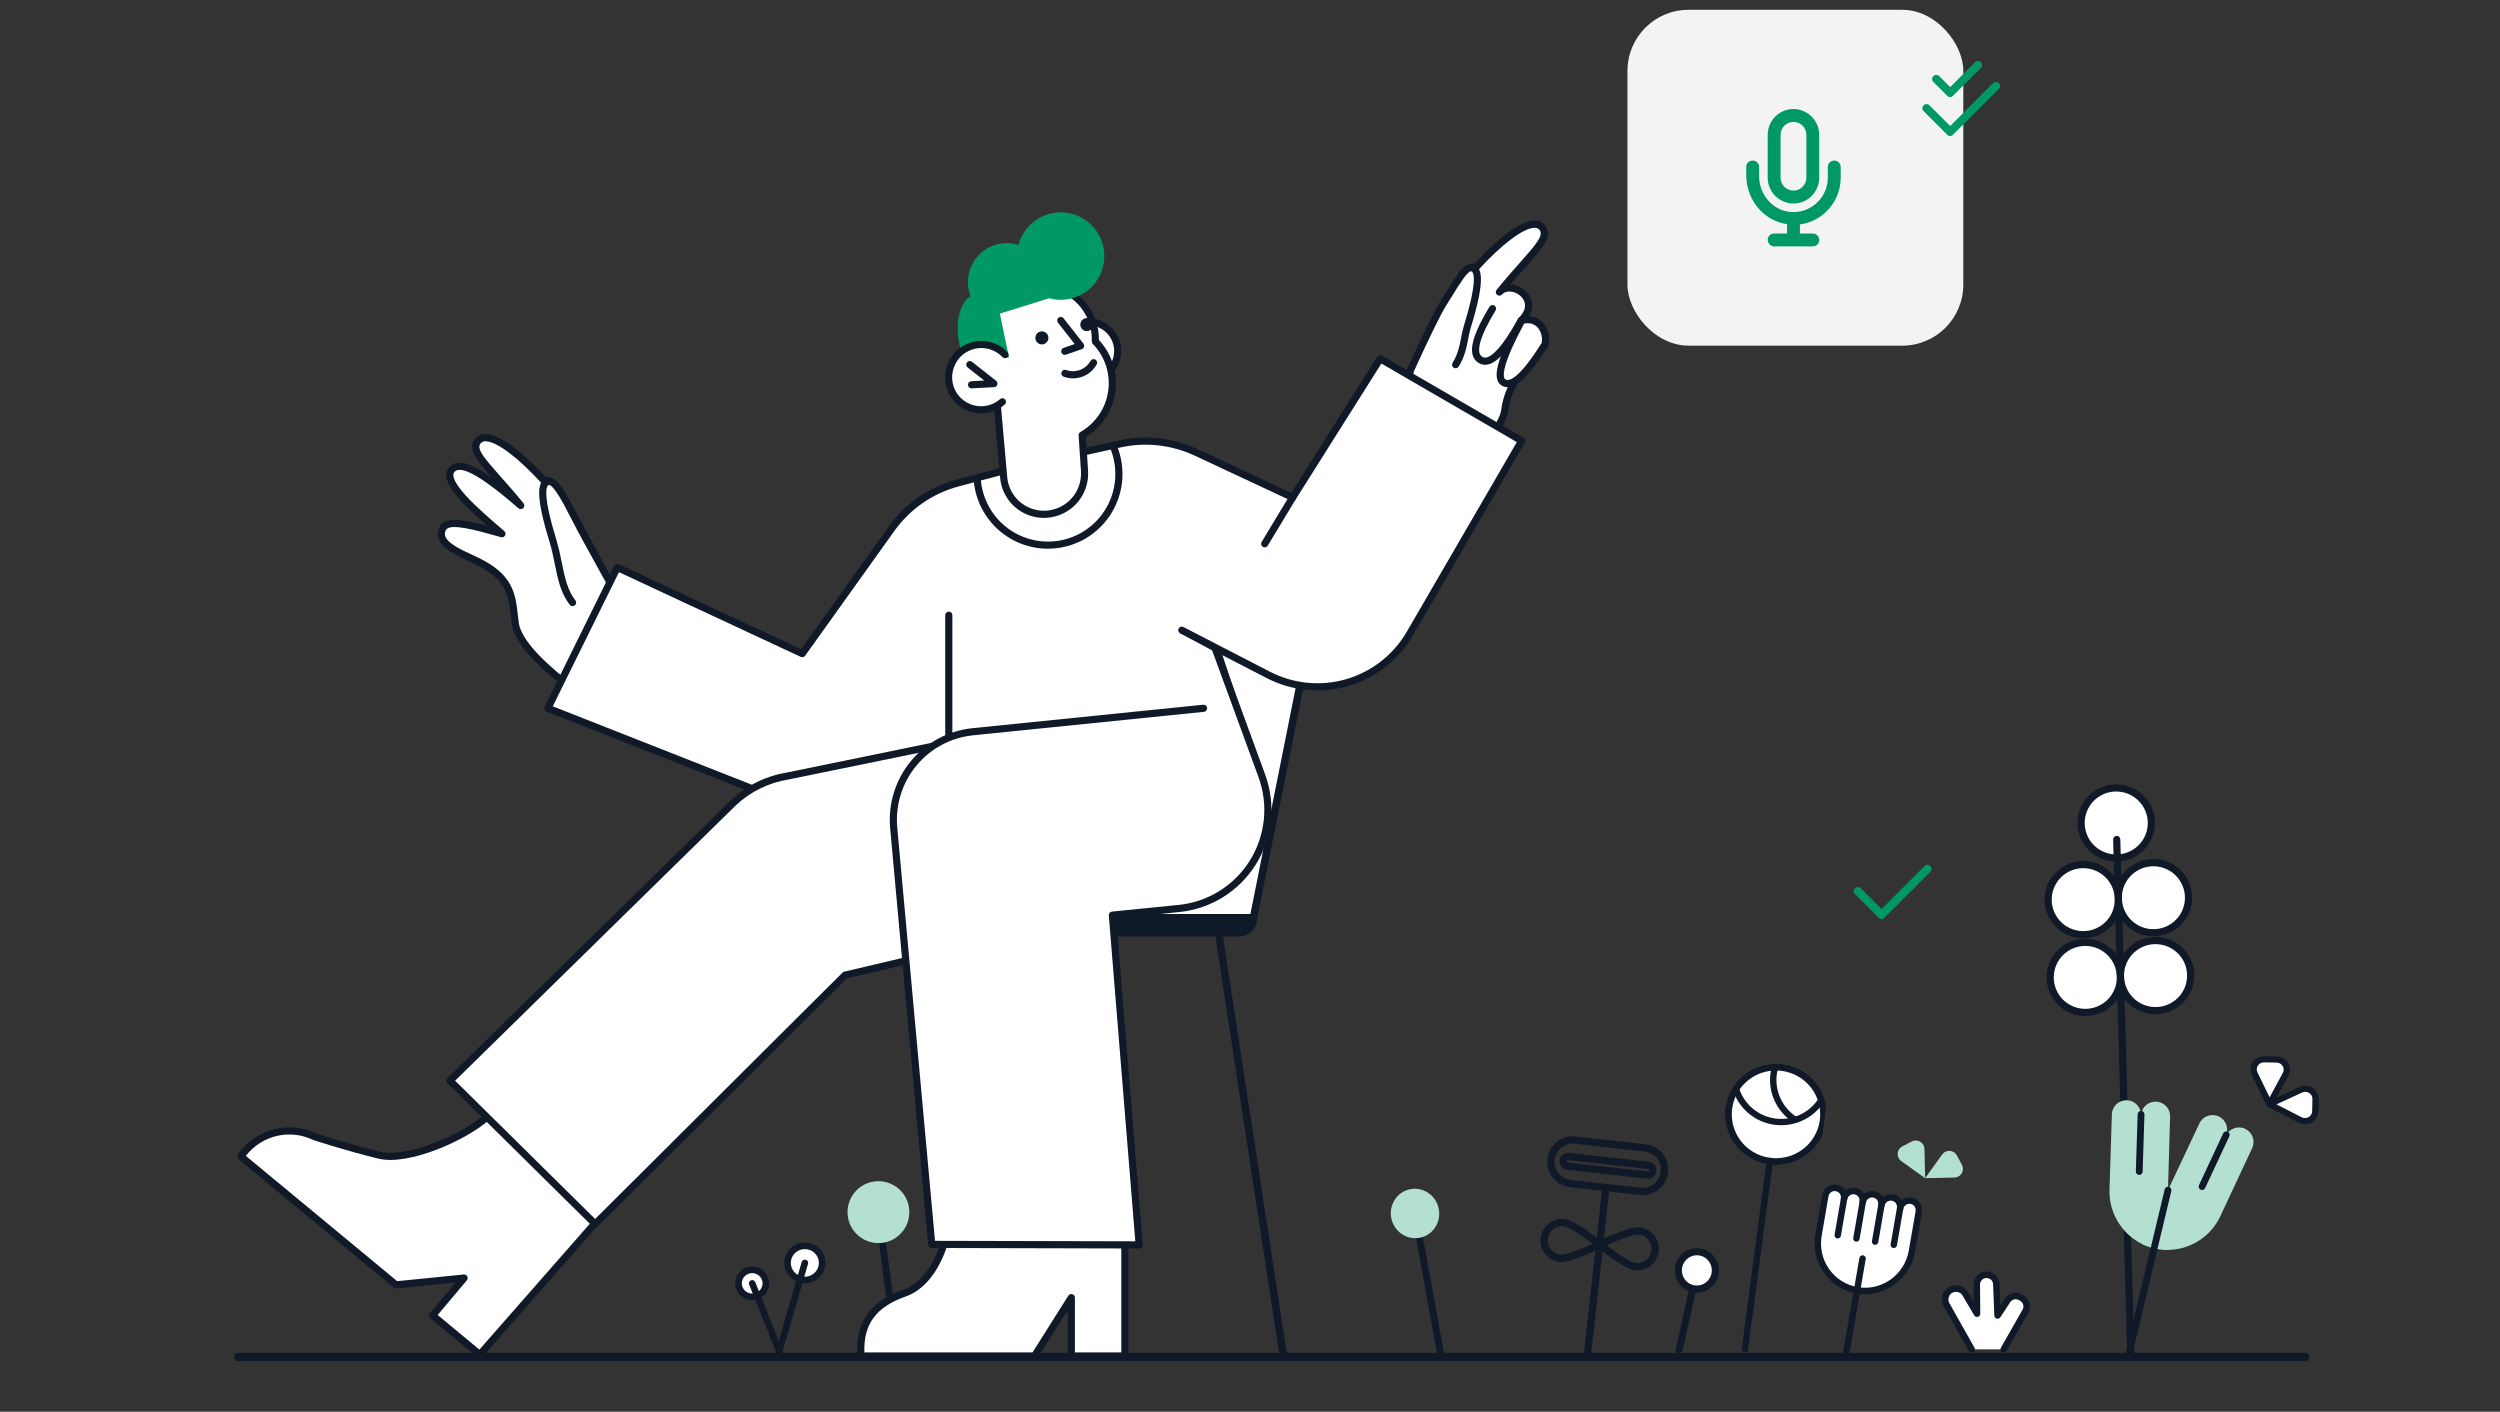 <svg fill="none" height="144" viewBox="0 0 255 144" width="255" xmlns="http://www.w3.org/2000/svg" xmlns:xlink="http://www.w3.org/1999/xlink"><rect x="0" y="0" width="255" height="144" fill="#333333" stroke="none"/><clipPath id="a"><path d="m87.591 58.238h46.54v80.069h-46.54z"/></clipPath><clipPath id="b"><path d="m86.447 120.481h6.739v18.115h-6.739z"/></clipPath><clipPath id="c"><path d="m74.99 126.743h9.21v11.406h-9.21z"/></clipPath><clipPath id="d"><path d="m24.212 21.664h133.805v117.239h-133.805z"/></clipPath><clipPath id="e"><path d="m177.678 11.121h10.511v14.014h-10.511z"/></clipPath><clipPath id="f"><path d="m208.542 80.002h15.276v58.594h-15.276z"/></clipPath><clipPath id="g"><path d="m0 0h17.959v25.953h-17.959z" transform="matrix(.994 -.105 .107 .994 211.408 112.798)"/></clipPath><clipPath id="h"><path d="m0 0h6.964v6.933h-6.964z" transform="matrix(-1 0 0 1 236.51 107.734)"/></clipPath><clipPath id="i"><path d="m0 0h13.029v22.364h-13.029z" transform="matrix(-1 0 0 1 170.158 115.9)"/></clipPath><clipPath id="j"><path d="m0 0h4.933v17.451h-4.933z" transform="matrix(.984 -.177 .18 .984 141.451 121.728)"/></clipPath><clipPath id="k"><path d="m0 0h10.095v29.53h-10.095z" transform="matrix(.992 .129 -.131 .991 176.707 107.923)"/></clipPath><clipPath id="l"><path d="m0 0h10.322v17.231h-10.322z" transform="matrix(.986 .168 -.171 .985 186.084 120.629)"/></clipPath><clipPath id="m"><path d="m0 0h4.493v10.735h-4.493z" transform="matrix(-1 0 0 1 175.324 127.307)"/></clipPath><clipPath id="n"><path d="m0 0h5.381v5.378h-5.381z" transform="matrix(.886 -.464 .468 .884 193.249 117.342)"/></clipPath><clipPath id="o"><path d="m198.071 129.691h8.986v8.275h-8.986z"/></clipPath><g clip-path="url(#a)"><path d="m93.7 138.557c-.059 0-.117-.014-.169-.039-.053-.026-.099-.064-.135-.11-.036-.046-.06-.1-.072-.158-.011-.057-.01-.116.005-.173l11.908-44.564c.013-.048.035-.094.066-.134.03-.04.068-.073.112-.098.043-.025.091-.041.141-.048s.101-.003.149.009c.049.013.094.035.134.066.04.03.074.068.099.112s.042.091.048.141c.007.05.004.1-.009.148l-11.908 44.564c-.022.082-.07.153-.137.205-.067.051-.149.079-.233.079zm37.184 0c-.092-.001-.18-.033-.249-.093-.07-.059-.115-.141-.129-.231l-6.821-44.564c-.014-.099.012-.2.072-.28.061-.08.15-.134.25-.149.099-.015.201.009.282.068.082.059.137.147.153.246l6.821 44.564c.008.054.005.11-.011.163-.015.052-.041.101-.077.143s-.081.075-.131.098-.105.035-.16.035z" fill="#0f1928"/><path d="m103.71 93.611s6.162-28.901 6.303-29.675c.44-2.422 1.362-4.738 3.831-5.226.307-.061.62-.091.934-.091h13.997c.314 0 .626.031.934.091 2.598.514 4.286 3.027 4.01 5.597l-5.912 29.535" fill="#fff"/><g fill="#0f1928"><path d="m127.808 94.223c-.057 0-.113-.012-.164-.036-.052-.024-.097-.059-.133-.103s-.062-.095-.075-.149c-.014-.055-.015-.112-.004-.167l5.908-29.517c.254-2.437-1.371-4.704-3.705-5.166-.283-.056-.571-.084-.86-.084h-13.997c-.288 0-.577.028-.86.084-1.864.368-2.985 1.932-3.529 4.92-.14.771-6.052 28.506-6.304 29.686-.022.098-.082.183-.167.237-.085.054-.187.073-.286.052s-.185-.08-.24-.163c-.056-.084-.076-.186-.056-.284.062-.289 6.162-28.905 6.3-29.664.382-2.099 1.225-4.957 4.133-5.532.333-.066.67-.099 1.009-.099h13.997c.338 0 .677.033 1.009.099 2.725.539 4.62 3.179 4.315 6.011-.001.011-.002.023-.005.034l-5.911 29.535c-.018.086-.064.164-.133.22-.068.056-.154.086-.242.087z"/><path d="m89.461 93.23 38.746-.004v.508c0 .988-.804 1.789-1.797 1.789h-38.819z"/></g></g><g clip-path="url(#b)"><path d="m93.058 150.002c-.085 0-.168-.031-.232-.087s-.106-.134-.117-.219l-3.458-26.011c-.012-.093.013-.187.069-.261.057-.075.141-.123.233-.136.093-.012.186.013.261.07s.123.141.135.233l3.458 26.012c.007.05.003.101-.012.149-.015.048-.039.092-.072.13s-.074.068-.12.089c-.046.021-.096.031-.146.031z" fill="#0f1928"/><path d="m89.6 126.795c1.742 0 3.153-1.414 3.153-3.157s-1.412-3.157-3.153-3.157-3.153 1.414-3.153 3.157 1.412 3.157 3.153 3.157z" fill="#b3e0d1"/></g><g clip-path="url(#c)"><path d="m82.095 130.556c.976 0 1.768-.779 1.768-1.74s-.791-1.74-1.768-1.74-1.768.779-1.768 1.74.791 1.74 1.768 1.74z" fill="#fff"/><path d="m82.094 130.889c-.416 0-.824-.122-1.17-.349-.346-.228-.616-.552-.775-.931-.159-.378-.201-.795-.12-1.197.081-.402.282-.772.576-1.061.294-.29.67-.488 1.078-.568.408-.08.832-.039 1.216.118s.714.423.945.764c.231.34.355.741.355 1.151-.001.55-.223 1.077-.617 1.465-.395.389-.93.607-1.488.608zm0-3.481c-.283 0-.559.083-.794.238-.235.154-.418.374-.527.631-.108.258-.137.541-.081.814.055.273.191.524.391.721.2.196.455.331.732.385s.565.026.826-.08c.261-.107.485-.287.642-.519.157-.231.241-.503.241-.782-0-.373-.151-.731-.419-.995s-.631-.412-1.011-.413z" fill="#0f1928"/><path d="m76.724 132.275c.771 0 1.396-.616 1.396-1.375s-.625-1.374-1.396-1.374-1.396.615-1.396 1.374.625 1.375 1.396 1.375z" fill="#fff"/><g fill="#0f1928"><path d="m76.724 132.607c-.343 0-.678-.1-.963-.288-.285-.187-.507-.454-.639-.766-.131-.312-.166-.655-.099-.986s.232-.635.474-.874.551-.401.888-.467c.336-.066.685-.032 1.002.097.317.129.588.348.778.629.191.28.292.61.292.948-.001.453-.183.886-.508 1.206-.325.32-.766.5-1.226.501zm0-2.749c-.209 0-.414.061-.588.176-.174.114-.31.277-.39.467-.08.191-.101.4-.06.602.041.202.142.388.29.534.148.145.337.245.542.285s.418.019.612-.059c.193-.079.359-.213.475-.384s.178-.373.178-.579c-0-.276-.112-.541-.31-.736-.199-.196-.468-.306-.748-.306zm2.759 8.291c-.052 0-.104-.012-.151-.035-.047-.023-.088-.056-.119-.097s-.053-.089-.062-.14c-.009-.05-.007-.102.007-.152l2.612-9c.012-.043.032-.082.06-.117.028-.034.062-.063.101-.085.039-.021.082-.035.126-.04.044-.005.089-.002.132.011.043.012.083.032.118.059.035.028.064.062.085.1s.035.081.04.124c.005.044.001.088-.012.13l-2.612 9.001c-.02.069-.063.13-.121.174-.059.044-.13.067-.203.067z"/><path d="m79.483 138.149c-.068 0-.134-.02-.19-.057-.056-.038-.099-.091-.124-.153l-2.759-6.917c-.033-.082-.031-.174.004-.255s.103-.144.186-.176c.083-.033.176-.031.259.004s.147.101.18.183l2.759 6.917c.02.05.028.105.021.159-.006.053-.025.105-.057.15s-.073.081-.121.107c-.049.025-.103.038-.158.038z"/></g></g><g clip-path="url(#d)"><path d="m111.036 38.785c1.642 0 2.973-1.334 2.973-2.98 0-1.646-1.331-2.98-2.973-2.98s-2.974 1.334-2.974 2.98c0 1.646 1.332 2.98 2.974 2.98z" fill="#fff"/><path d="m111.036 39.15c-.66 0-1.306-.196-1.854-.564-.549-.368-.977-.89-1.229-1.501-.253-.611-.319-1.284-.19-1.933.128-.649.446-1.245.913-1.713s1.061-.786 1.709-.915c.647-.129 1.318-.063 1.928.19.609.253 1.131.682 1.497 1.232.367.55.563 1.197.563 1.859-.001.887-.353 1.737-.979 2.364-.625.627-1.474.98-2.358.981zm0-5.961c-.516 0-1.021.153-1.45.441-.429.287-.763.696-.961 1.174-.197.478-.249 1.004-.148 1.511.1.507.349.973.714 1.339.365.366.83.615 1.336.716.506.101 1.03.049 1.507-.149s.884-.533 1.171-.963.44-.936.44-1.453c-.001-.693-.276-1.358-.765-1.849-.49-.49-1.153-.766-1.844-.767z" fill="#0f1928"/><path clip-rule="evenodd" d="m49.605 113.991c-2.176 1.936-7.97 4.57-10.926 3.835-3.631-.892-6.589-1.885-6.589-1.885-1.288-.614-2.751-.748-4.128-.377-1.377.37-2.577 1.22-3.385 2.397l15.818 13.095 6.94-.694-3.211 3.811 4.812 3.994 11.713-13.349" fill="#fff" fill-rule="evenodd"/><path d="m48.935 138.532c-.085 0-.167-.029-.232-.084l-4.812-3.993c-.037-.031-.068-.069-.09-.111-.022-.043-.036-.09-.04-.138s.001-.096.015-.142.038-.089.069-.126l2.631-3.123-6.046.604c-.048.005-.096 0-.142-.014s-.089-.037-.126-.067l-15.817-13.095c-.07-.059-.116-.141-.129-.232-.013-.09.009-.182.061-.257.853-1.249 2.122-2.151 3.579-2.546 1.457-.394 3.007-.255 4.37.393.268.089 3.122 1.03 6.54 1.87 2.754.685 8.382-1.782 10.598-3.753.036-.033.077-.057.123-.073s.093-.023.141-.02c.048.002.095.015.138.035.043.021.082.051.114.087.032.036.056.078.072.123.016.046.022.094.019.142s-.015.095-.037.138-.051.082-.087.114c-2.32 2.064-8.199 4.675-11.255 3.916-3.603-.885-6.587-1.883-6.617-1.893-.014-.004-.028-.01-.041-.016-1.157-.556-2.469-.697-3.717-.401-1.248.297-2.357 1.013-3.143 2.029l15.436 12.779 6.789-.679c.072-.007.145.007.209.041.064.035.116.088.15.152.034.064.048.137.04.209-.008.073-.037.141-.084.196l-2.973 3.53 4.257 3.533 11.478-13.083c.064-.073.154-.117.25-.123.096-.007.191.026.264.09.073.064.117.154.123.25.006.097-.026.192-.09.265l-11.713 13.349c-.034.039-.076.07-.123.092-.047.021-.098.032-.15.032z" fill="#0f1928"/><path clip-rule="evenodd" d="m96.328 126.76c-.742 2.375-2.07 4.434-4.067 5.138-3.597 1.261-4.648 3.519-4.438 6.419h17.692l3.762-5.961v5.961h5.461v-11.557z" fill="#fff" fill-rule="evenodd"/><path d="m114.737 138.682h-5.461c-.097 0-.189-.038-.257-.106-.069-.069-.107-.162-.107-.258v-4.702l-3.09 4.897c-.033.052-.078.095-.132.125-.054.029-.114.045-.176.045h-17.692c-.092 0-.181-.035-.248-.098-.067-.063-.108-.149-.115-.241-.247-3.426 1.241-5.583 4.681-6.79 1.672-.589 3.036-2.33 3.84-4.902.023-.074.07-.139.132-.185.062-.046.138-.071.215-.071h18.409c.097 0 .189.039.257.107.069.069.107.162.107.258v11.557c0 .097-.039.19-.107.258s-.161.107-.257.106zm-5.097-.729h4.733v-10.827h-17.78c-.886 2.657-2.375 4.469-4.211 5.117-3.009 1.054-4.32 2.823-4.215 5.71h17.146l3.655-5.791c.042-.067.105-.118.179-.146.073-.028.154-.031.23-.009s.142.068.19.131c.047.063.073.14.073.219z" fill="#0f1928"/><path clip-rule="evenodd" d="m57.637 69.692c-3.182-2.53-4.876-4.573-5.081-6.127-.345-2.609-.186-4.535-3.905-6.341-1.678-.81-4.308-1.764-3.48-3.341.577-1.083 3.702-.088 6.029.562-2.644-2.265-6.116-5.233-5.163-6.491.953-1.258 3.673.658 7.082 3.615-3.174-3.9-5.385-5.526-4.328-6.634 1.092-1.143 4.145 1.268 6.756 4.15.439-.178.852.041 1.24.657 1.101 1.747 2.921 5.072 5.461 9.975" fill="#fff" fill-rule="evenodd"/><path d="m57.637 70.057c-.082 0-.162-.028-.226-.079-3.289-2.615-4.995-4.698-5.215-6.365-.034-.258-.064-.51-.092-.755-.254-2.185-.438-3.764-3.611-5.305-.195-.094-.404-.191-.619-.29-1.31-.605-2.795-1.291-3.146-2.33-.066-.2-.09-.413-.069-.623.021-.21.086-.413.191-.597.582-1.093 2.656-.669 4.87-.063-2.587-2.257-4.973-4.596-3.972-5.917.112-.15.254-.275.418-.366.164-.091.345-.146.531-.161.803-.084 1.896.386 3.52 1.554-.762-.861-1.363-1.56-1.707-2.141-.173-.293-.699-1.183.019-1.935.132-.136.292-.242.468-.311.176-.069.365-.1.554-.091 1.875.025 4.795 2.956 6.114 4.393.407-.069.927.075 1.43.873 1.101 1.748 2.944 5.113 5.476 10.002.044.086.053.186.024.278-.029.092-.094.169-.179.214s-.186.053-.278.024c-.092-.029-.169-.094-.213-.18-2.523-4.871-4.355-8.218-5.445-9.948-.419-.665-.693-.555-.795-.513-.069.028-.145.034-.218.017-.073-.017-.139-.055-.189-.111-2.364-2.609-4.616-4.305-5.737-4.32-.089-.008-.179.004-.263.034-.084.031-.161.08-.224.143-.514.539.241 1.436 1.997 3.414.693.78 1.478 1.664 2.35 2.736.058.071.086.161.081.252s-.044.177-.11.24-.152.1-.243.103c-.091.003-.18-.029-.249-.089-2.011-1.744-4.832-4.047-6.109-3.913-.087.006-.173.03-.25.072-.077.042-.144.1-.196.171-.165.219-.229.819 1.201 2.39 1.058 1.161 2.559 2.447 3.883 3.581l.026.022c.063.054.106.128.121.21.015.082.003.166-.036.239s-.102.131-.178.164c-.076.033-.161.038-.241.016-.187-.052-.379-.107-.575-.162-1.736-.492-4.643-1.316-5.035-.58-.058.096-.095.202-.108.313s-.002.224.032.33c.251.742 1.643 1.385 2.762 1.901.218.101.431.199.631.296 3.534 1.715 3.758 3.644 4.018 5.877.028.242.057.49.09.744.191 1.45 1.855 3.431 4.946 5.889.059.047.102.112.123.184.021.073.019.15-.006.222-.025.072-.071.134-.133.177-.062.044-.135.067-.211.067z" fill="#0f1928"/><path d="m63.198 61.661c-.059 0-.117-.014-.169-.042s-.097-.067-.131-.116c-.026-.037-.188-.269-.351-.501-.164-.234-.328-.468-.354-.506-.014-.021-.027-.043-.036-.066-.648-1.535-1.436-2.989-2.198-4.394-.336-.62-.684-1.262-1.016-1.904-.248-.472-.527-.927-.834-1.362-.027-.04-.046-.084-.056-.131-.01-.047-.01-.095-.001-.142s.027-.092.053-.132.06-.075.1-.102.084-.046.131-.056c.047-.01.095-.01.142-.001s.092.027.132.053c.04.026.074.06.101.1.325.461.619.942.881 1.441.327.631.673 1.27 1.007 1.887.764 1.41 1.555 2.868 2.214 4.423l.33.471c.164.234.328.468.354.506.038.055.06.119.064.185.004.066-.01.133-.041.192-.031.059-.077.108-.134.143-.057.035-.122.053-.188.053z" fill="#0f1928"/><path clip-rule="evenodd" d="m58.403 61.461c-1.309-1.658-1.297-4.009-2.006-6.314-.985-3.174-1.323-5.304-.783-5.876.777-.821 1.871 1.293 3.059 3.625.473.93 1.687 3.16 3.64 6.691" fill="#fff" fill-rule="evenodd"/><path d="m58.404 61.826c-.055 0-.109-.012-.159-.036-.05-.024-.093-.059-.127-.102-.927-1.174-1.222-2.633-1.533-4.177-.149-.74-.303-1.506-.535-2.256-1.46-4.705-1.099-5.811-.7-6.233.092-.107.209-.189.341-.239s.274-.066.413-.046c.864.125 1.669 1.593 2.893 3.995.47.922 1.693 3.17 3.635 6.68.046.085.057.184.03.277s-.089.171-.173.218c-.084.047-.183.058-.276.032-.093-.026-.171-.088-.218-.172-1.946-3.517-3.173-5.772-3.646-6.702-.715-1.404-1.795-3.525-2.349-3.605-.018-.003-.053-.008-.121.065-.149.158-.527 1.022.867 5.516.223.766.407 1.543.553 2.327.294 1.456.572 2.831 1.391 3.868.043.054.069.118.076.186.007.068-.004.137-.034.199-.03.062-.076.114-.134.15-.058.036-.125.056-.193.056z" fill="#0f1928"/><path clip-rule="evenodd" d="m148.416 47.917c3.182-2.53 4.876-4.572 5.081-6.127.345-2.609 1.881-4.249 3.905-6.341.657-.679.071-3.397-2.256-2.747 2.235-2.157-.971-4.258-2.213-2.908 3.174-3.9 5.385-5.526 4.328-6.634-1.092-1.143-4.145 1.268-6.756 4.15-.438-.178-.852.041-1.24.657-1.101 1.747-2.921 5.072-5.46 9.975" fill="#fff" fill-rule="evenodd"/><path d="m148.416 48.282c-.075 0-.149-.024-.211-.067-.061-.044-.108-.106-.133-.177s-.027-.149-.006-.222.065-.137.124-.184c3.091-2.457 4.755-4.439 4.946-5.889.368-2.789 2.053-4.531 4.004-6.547.198-.204.235-.939-.118-1.535-.256-.432-.772-.887-1.778-.606-.079.022-.162.017-.237-.014s-.137-.086-.177-.157c-.041-.07-.056-.152-.045-.233.012-.08.05-.155.108-.211.542-.523.757-1.067.621-1.574s-.619-.943-1.201-1.087c-.213-.052-.748-.132-1.112.263-.065.07-.153.111-.248.117-.094.005-.187-.027-.258-.089-.072-.062-.116-.15-.124-.244-.009-.095.02-.188.08-.262.872-1.072 1.657-1.956 2.35-2.736 1.756-1.978 2.511-2.876 1.997-3.415-.063-.064-.14-.112-.224-.143-.084-.031-.174-.042-.263-.034-1.121.015-3.372 1.711-5.736 4.32-.051.055-.116.094-.189.111-.073.017-.149.011-.218-.017-.102-.042-.376-.153-.795.513-1.091 1.731-2.923 5.078-5.445 9.948-.045.086-.122.151-.214.18s-.192.021-.277-.024c-.086-.045-.15-.121-.18-.214-.029-.092-.02-.192.024-.278 2.532-4.889 4.375-8.254 5.476-10.002.503-.798 1.023-.942 1.43-.873 1.32-1.437 4.239-4.367 6.114-4.393.189-.01.379.021.555.091.176.069.336.175.468.311.717.752.191 1.643.019 1.936-.387.654-1.098 1.455-1.998 2.47-.455.511-.949 1.068-1.481 1.693.143.008.284.03.423.064.845.209 1.524.839 1.73 1.606.067.264.079.539.038.808-.042.269-.137.527-.281.759.345.018.679.123.971.305.293.183.534.437.702.739.485.817.492 1.924.015 2.416-1.861 1.924-3.468 3.585-3.805 6.135-.22 1.667-1.926 3.749-5.216 6.365-.064.051-.143.079-.225.079z" fill="#0f1928"/><path d="m142.855 39.886c-.067-0-.132-.018-.189-.053-.056-.035-.103-.084-.133-.143-.031-.059-.045-.125-.041-.192.004-.067.026-.131.064-.185.025-.036.177-.253.334-.476.144-.206.293-.418.35-.5.659-1.555 1.449-3.013 2.214-4.423.335-.618.681-1.256 1.01-1.891.262-.498.555-.978.879-1.437.054-.08.138-.135.233-.153s.193.003.273.057c.079.054.134.139.152.234s-.002.194-.056.274c-.307.434-.585.888-.833 1.358-.334.646-.682 1.287-1.018 1.908-.762 1.406-1.551 2.859-2.198 4.394-.01.023-.022.045-.037.066-.027.039-.204.292-.374.535-.156.222-.306.437-.331.473-.034.048-.079.088-.131.115-.052.027-.109.041-.168.041z" fill="#0f1928"/><path clip-rule="evenodd" d="m148.472 37.204c.849-1.338.84-2.715 1.183-3.832.985-3.174 1.323-5.304.783-5.875-.776-.821-1.745 1.139-3.179 3.382-.597.934-1.77 3.327-3.519 7.177" fill="#fff" fill-rule="evenodd"/><path d="m143.739 38.421c-.061-0-.121-.015-.174-.045-.054-.029-.099-.071-.132-.123s-.053-.11-.057-.171c-.004-.061.007-.122.032-.178 1.772-3.903 2.932-6.266 3.543-7.223.227-.355.441-.701.648-1.035.978-1.581 1.624-2.624 2.369-2.701.137-.012.275.009.403.061s.241.134.331.239c.399.422.76 1.528-.7 6.234-.102.36-.185.725-.249 1.093-.168.869-.358 1.854-.975 2.826-.051.082-.134.139-.228.16s-.193.004-.274-.048c-.082-.052-.139-.134-.16-.229-.021-.094-.004-.193.048-.275.543-.855.711-1.728.874-2.573.068-.395.158-.786.268-1.171 1.395-4.494 1.016-5.359.867-5.517-.077-.082-.116-.078-.132-.076-.388.04-1.151 1.272-1.824 2.359-.208.337-.424.685-.653 1.044-.585.915-1.761 3.314-3.495 7.131-.028.064-.075.118-.134.155-.058.038-.126.058-.196.058z" fill="#0f1928"/><path clip-rule="evenodd" d="m155.146 32.703c-1.78 3.244-3.155 4.582-4.126 4.014-.97-.568-.566-2.311 1.214-5.231" fill="#fff" fill-rule="evenodd"/><path d="m151.479 37.209c-.226 0-.448-.061-.642-.177-.16-.092-.299-.216-.409-.365-.11-.149-.188-.318-.229-.499-.245-.973.319-2.567 1.724-4.872.025-.042.057-.078.096-.107.039-.029.083-.05.13-.062s.095-.014.143-.007.094.024.135.049c.041.025.077.059.105.098.029.039.049.084.06.131s.012.096.004.144-.026.093-.052.134c-1.594 2.615-1.771 3.789-1.639 4.313.018.086.054.167.105.238.052.071.118.13.194.174.069.041.147.067.227.075.08.009.161-0.0.238-.025.541-.15 1.528-.953 3.158-3.925.023-.043.054-.081.091-.112s.08-.054.127-.068c.046-.014.095-.018.143-.013s.094.02.137.043c.042.023.079.055.11.093.03.038.052.082.065.128.013.047.017.096.011.144s-.022.095-.046.137c-1.427 2.601-2.605 4-3.602 4.277-.125.035-.254.053-.384.054z" fill="#0f1928"/><path clip-rule="evenodd" d="m157.485 35.284c-1.906 3.02-3.205 4.174-4.072 3.759s-.289-2.488 1.733-6.218" fill="#fff" fill-rule="evenodd"/><path d="m153.777 39.492c-.18-0-.358-.041-.521-.12-.124-.061-.235-.147-.325-.253s-.157-.23-.196-.364c-.196-.604-.192-1.893 2.092-6.105.022-.043.053-.08.09-.111.038-.03.08-.053.126-.067.047-.014.095-.018.143-.013.047.005.094.019.136.042s.08.054.11.092c.03.038.052.081.066.127.013.046.017.095.012.143s-.02.094-.044.136c-2.086 3.849-2.173 5.117-2.039 5.531.009.039.026.076.051.108.025.032.056.058.092.076.378.181 1.35-.049 3.608-3.625.025-.041.059-.076.098-.103s.083-.047.13-.058c.046-.011.095-.012.142-.004.047.008.092.026.132.051.041.026.076.059.103.098.028.039.047.083.058.13.01.047.011.095.003.142-.008.047-.025.092-.051.133-1.727 2.735-2.996 4.014-4.016 4.014z" fill="#0f1928"/><path clip-rule="evenodd" d="m126.022 71.996-29.245 3.284-13.106 7.907-27.789-10.948 7.08-14.357 18.867 8.787 9.105-12.735c1.64-2.293 4.024-3.944 6.744-4.67l7.571-2.018 9.007-1.976c2.599-.57 5.312-.268 7.723.859l9.869 4.614 8.927-14.154 14.438 8.373-11.404 19.649c-1.408 2.426-3.692 4.218-6.38 5.004s-5.575.508-8.064-.778l-2.592-1.339-2.489-1.286-3.742-1.933 3.537 1.877z" fill="#fff" fill-rule="evenodd"/><path d="m83.671 83.552c-.046 0-.091-.009-.134-.025l-27.789-10.948c-.047-.018-.089-.047-.125-.082s-.063-.079-.081-.126c-.018-.047-.026-.098-.024-.148.002-.051.015-.1.037-.145l7.081-14.357c.042-.085.116-.151.205-.182s.188-.027.274.013l18.594 8.659 8.929-12.489c1.691-2.361 4.146-4.06 6.947-4.809l7.571-2.018.016-.004 9.007-1.976c2.677-.582 5.47-.272 7.954.884l9.58 4.478 8.755-13.882c.05-.08.129-.137.221-.159.091-.022.187-.009.269.038l14.438 8.373c.042.024.078.056.107.094s.05.082.062.128c.013.046.016.095.01.142-.007.048-.022.093-.046.135l-11.405 19.65c-1.454 2.508-3.814 4.36-6.592 5.173-2.777.813-5.761.524-8.332-.806l-4.512-2.331 1.679 5.049c.017.052.022.106.015.16-.006.054-.025.106-.054.151s-.068.085-.114.113c-.046.029-.098.047-.152.053l-29.166 3.275-13.038 7.866c-.057.034-.122.052-.188.052zm-27.287-11.508 27.253 10.738 12.952-7.814c.045-.027.095-.044.147-.05l28.799-3.234-1.753-5.273-3.408-1.809c-.086-.045-.15-.122-.179-.214-.029-.092-.02-.192.024-.278.045-.086.122-.15.214-.179s.192-.02.278.025l8.823 4.559c2.406 1.245 5.197 1.515 7.795.754 2.599-.76 4.807-2.493 6.167-4.839l11.221-19.333-13.82-8.015-8.739 13.857c-.047.075-.12.13-.205.155s-.176.018-.256-.019l-9.87-4.614c-2.339-1.088-4.97-1.381-7.49-.833l-9 1.974-7.564 2.016c-2.638.706-4.95 2.306-6.542 4.529l-9.105 12.735c-.049.069-.121.119-.203.14-.082.022-.169.014-.246-.022l-18.545-8.637z" fill="#0f1928"/><path clip-rule="evenodd" d="m92.284 98.029-6.09 1.435-25.488 25.384-14.802-14.619 28.904-28.351c1.544-1.451 3.488-2.404 5.579-2.734l14.691-3.013" fill="#fff" fill-rule="evenodd"/><path d="m60.706 125.213c-.096 0-.187-.038-.255-.105l-14.803-14.619c-.035-.034-.062-.074-.08-.119-.019-.045-.028-.093-.028-.141 0-.049.01-.097.029-.142.019-.044.046-.085.081-.119l28.904-28.351c1.595-1.504 3.606-2.491 5.769-2.832l14.683-3.011c.047-.011.096-.011.143-.003.048.009.093.027.133.053.041.026.075.06.103.101.027.04.046.085.056.133.01.048.01.096 0.0.144-.009.048-.028.093-.055.133-.027.04-.062.074-.102.101-.04.027-.086.045-.133.054l-14.691 3.013-.016.003c-2.02.317-3.897 1.237-5.387 2.64l-28.634 28.085 14.281 14.105 25.232-25.129c.048-.048.108-.081.173-.096l6.09-1.435c.093-.02.191-.003.272.048.081.051.138.132.16.225.022.093.006.191-.043.273-.05.082-.129.141-.222.164l-5.99 1.412-25.415 25.31c-.068.068-.161.106-.257.106z" fill="#0f1928"/><path clip-rule="evenodd" d="m123.96 66.156 4.75 12.987c.529 1.446.721 2.994.561 4.526s-.667 3.007-1.483 4.312c-.816 1.305-1.918 2.406-3.224 3.218-1.305.812-2.779 1.314-4.307 1.467l-6.795.681 2.735 33.633-21.159-.052-3.882-42.509c-.216-2.362.507-4.715 2.012-6.545 1.505-1.831 3.67-2.992 6.024-3.232l23.581-2.398" fill="#fff" fill-rule="evenodd"/><path d="m116.197 127.346h-.001l-21.159-.052c-.091-.001-.178-.035-.245-.096s-.108-.146-.117-.236l-3.882-42.51c-.217-2.457.539-4.9 2.103-6.803 1.564-1.903 3.812-3.114 6.259-3.37l23.581-2.398c.095-.008.19.022.263.083s.119.149.129.243c.009.095-.018.19-.078.265-.059.075-.145.123-.24.135l-23.582 2.398c-2.256.236-4.329 1.353-5.771 3.107-1.442 1.755-2.139 4.008-1.939 6.273l3.852 42.179 20.431.05-2.703-33.238c-.008-.095.022-.19.083-.264.061-.073.149-.12.244-.129l6.794-.681c1.474-.148 2.894-.632 4.152-1.414 1.259-.783 2.322-1.844 3.108-3.102s1.275-2.679 1.429-4.156-.031-2.969-.541-4.362l-4.75-12.987c-.033-.091-.029-.191.012-.278s.114-.155.205-.188c.09-.033.19-.029.277.011.088.04.156.114.189.204l4.751 12.987c.548 1.498.746 3.102.581 4.689-.166 1.587-.691 3.115-1.536 4.468-.846 1.352-1.988 2.493-3.341 3.334-1.352.842-2.879 1.362-4.463 1.52l-6.439.646 2.706 33.276c.004.051-.003.101-.019.149-.016.047-.042.091-.077.128-.034.037-.075.067-.121.087s-.096.031-.146.031z" fill="#0f1928"/><path d="m128.998 55.831c-.065-0-.128-.017-.184-.05s-.102-.08-.133-.136c-.032-.056-.048-.12-.047-.185s.019-.128.053-.183l2.851-4.723c.05-.083.131-.142.225-.165s.193-.008.275.042c.083.05.142.131.165.225s.008.193-.042.276l-2.851 4.723c-.033.054-.079.098-.133.129-.055.031-.117.047-.179.047z" fill="#0f1928"/><path clip-rule="evenodd" d="m111.745 34.844c.645.668 1.129 1.475 1.416 2.359.286.884.366 1.823.234 2.743-.131.92-.471 1.798-.993 2.567-.522.768-1.213 1.407-2.019 1.866l.239 3.668c.069 1.087-.292 2.158-1.005 2.981s-1.72 1.331-2.803 1.415c-1.084.084-2.157-.262-2.988-.965s-1.352-1.705-1.452-2.79l-.652-7.348-1.393-8.151v-1.946l4.248-2.068 4.732.487" fill="#fff" fill-rule="evenodd"/><path d="m106.487 52.824c-1.124.005-2.209-.414-3.038-1.174-.83-.76-1.343-1.806-1.437-2.929l-.651-7.333-1.39-8.137c-.003-.02-.005-.041-.005-.062v-1.946c0-.069.019-.136.055-.194.036-.058.088-.105.15-.135l4.247-2.068c.061-.03.129-.042.196-.035l4.733.487c.048.004.095.018.137.041.043.022.081.053.112.09s.054.08.068.127.018.095.013.143c-.004.048-.019.095-.042.137s-.054.08-.092.11c-.038.03-.081.053-.127.066-.047.013-.095.017-.143.012l-4.63-.476-3.95 1.923v1.687l1.388 8.121c.002.01.003.019.004.029l.652 7.348c.08.941.51 1.817 1.205 2.454.695.637 1.604.988 2.546.984.082 0 .165-.003.248-.008.997-.067 1.927-.527 2.588-1.279.66-.752.996-1.736.936-2.736l-.24-3.669c-.004-.068.011-.136.043-.197.032-.06.081-.11.14-.144.758-.432 1.407-1.032 1.898-1.754.491-.722.811-1.547.935-2.412.123-.865.048-1.747-.221-2.578-.268-.831-.723-1.59-1.33-2.218-.066-.07-.102-.162-.1-.258.002-.096.041-.187.11-.255.068-.067.16-.104.256-.104.095 0.0.187.039.255.106.671.694 1.177 1.53 1.483 2.446s.402 1.889.283 2.848c-.119.959-.452 1.878-.973 2.691s-1.217 1.498-2.038 2.005l.225 3.445c.073 1.193-.328 2.367-1.115 3.264s-1.897 1.447-3.087 1.527c-.1.005-.199.008-.297.008z" fill="#0f1928"/><path clip-rule="evenodd" d="m100.688 34.393c.023-.728.189-1.445.489-2.108.299-.664.727-1.262 1.257-1.76.531-.498 1.154-.886 1.835-1.141.68-.256 1.405-.374 2.131-.349.726.025 1.44.194 2.101.497s1.256.733 1.751 1.267c.495.534.879 1.16 1.132 1.843s.368 1.409.341 2.138" fill="#fff" fill-rule="evenodd"/><path d="m111.725 35.145h-.013c-.096-.003-.187-.045-.253-.116s-.101-.165-.098-.261c.025-.679-.084-1.357-.32-1.994-.237-.637-.596-1.221-1.058-1.719-.462-.498-1.018-.899-1.635-1.181s-1.283-.44-1.961-.464c-.678-.024-1.353.087-1.989.325-.635.238-1.217.6-1.712 1.064-.496.464-.895 1.022-1.175 1.641-.281.619-.436 1.288-.458 1.967-.002.048-.013.095-.033.139-.02.044-.048.083-.083.116s-.076.058-.121.075-.092.025-.14.023-.095-.013-.139-.033c-.043-.02-.082-.048-.115-.083s-.058-.076-.075-.121c-.016-.045-.024-.093-.023-.141.062-1.559.736-3.03 1.877-4.092 1.14-1.062 2.654-1.627 4.21-1.573 1.555.054 3.026.724 4.09 1.863s1.635 2.654 1.587 4.213c-.003.094-.043.184-.111.249-.067.066-.158.102-.252.102z" fill="#0f1928"/><path d="m108.604 36.195c-.086 0-.169-.03-.235-.086-.066-.056-.11-.133-.124-.218s.002-.173.046-.247c.044-.074.113-.13.194-.159l1.134-.393-1.71-2.178c-.06-.076-.087-.173-.076-.269.012-.096.061-.184.137-.244s.172-.087.268-.076c.096.011.183.061.243.137l2.026 2.581c.036.046.061.099.072.157.011.057.008.116-.008.172-.017.056-.046.107-.086.149-.04.042-.09.074-.144.093l-1.617.561c-.039.013-.079.02-.12.02z" fill="#0f1928"/><path d="m106.51 35.086c.343-.132.514-.517.383-.86-.131-.343-.516-.514-.859-.382-.343.132-.514.517-.383.86.132.343.516.514.859.382z" fill="#0f1928"/><path d="m111.095 33.733c.343-.132.515-.517.383-.86-.131-.343-.516-.514-.859-.383-.343.132-.514.517-.383.86.132.343.516.514.859.382z" fill="#0f1928"/><path d="m102.186 36.386c.084.042.329.072.735.093l-.936-4.49 5.04-1.57c.962.27 1.986.201 2.904-.194.696-.295 1.305-.764 1.77-1.361s.771-1.303.889-2.051c.118-.748.043-1.514-.216-2.226s-.695-1.345-1.266-1.841c-.572-.496-1.26-.838-1.999-.993-.74-.156-1.507-.12-2.228.104-.722.224-1.375.628-1.898 1.175-.523.547-.898 1.218-1.09 1.951-.715-.229-1.481-.249-2.207-.058s-1.382.584-1.894 1.135c-.511.551-.856 1.236-.994 1.975s-.063 1.503.216 2.202c-.49.157-2.061 1.849-.924 5.824.067.236.149.467.245.692.872-.472 2.327-1.126 3.853-.367z" fill="#096"/><path clip-rule="evenodd" d="m102.511 36.171c-.425-.456-.969-.783-1.57-.945-.601-.162-1.235-.152-1.83.028s-1.129.524-1.54.993c-.411.468-.683 1.043-.785 1.658-.102.615-.031 1.247.206 1.823.237.577.63 1.075 1.136 1.44s1.102.58 1.722.622c.621.042 1.24-.091 1.79-.384.218-.114.42-.255.604-.419" fill="#fff" fill-rule="evenodd"/><g fill="#0f1928"><path d="m100.07 42.168c-.364-0-.726-.054-1.074-.161-.464-.14-.896-.371-1.27-.679-.374-.309-.683-.689-.909-1.119-.415-.793-.529-1.709-.324-2.58.206-.871.719-1.638 1.444-2.16.725-.522 1.614-.764 2.503-.681.889.083 1.719.485 2.335 1.132.067.07.102.164.099.261-.003.097-.044.188-.114.255s-.164.102-.26.099c-.097-.003-.188-.044-.254-.114-.496-.519-1.162-.841-1.876-.908-.714-.066-1.427.128-2.009.547-.582.419-.994 1.035-1.16 1.734-.166.699-.074 1.435.258 2.071.183.344.432.649.733.897.301.248.647.433 1.02.547.373.113.764.151 1.151.113.388-.039.763-.154 1.106-.339.192-.101.37-.224.532-.368.035-.033.077-.058.122-.075.046-.017.094-.024.142-.022.048.002.095.014.139.035.043.021.082.05.114.086.033.036.057.078.073.123.016.045.023.094.02.142s-.015.095-.036.139-.051.082-.087.114c-.206.184-.433.342-.677.47-.535.287-1.133.438-1.741.439z"/><path d="m99.102 39.614c-.097.003-.19-.033-.26-.1-.07-.067-.111-.158-.113-.255-.003-.097.033-.191.1-.261.067-.07.158-.111.255-.114l1.307-.07-1.705-1.34c-.073-.061-.12-.147-.13-.242-.01-.095.017-.19.075-.265.059-.075.144-.124.238-.137.094-.013.19.012.266.069l2.467 1.94c.059.046.102.108.123.179.022.071.022.147 0 .218-.022.071-.066.133-.124.179-.059.045-.13.072-.204.076l-2.275.122c-.006.001-.013.001-.019.001z"/><path d="m109.452 38.594c-.326-0-.65-.058-.957-.17-.045-.016-.086-.042-.121-.074s-.064-.071-.084-.115c-.02-.043-.032-.09-.034-.138-.002-.048.005-.096.022-.141.016-.045.041-.086.074-.122.032-.035.071-.064.114-.084.043-.02.09-.032.138-.034s.096.005.14.022c.456.168.956.168 1.411-0s.836-.494 1.073-.918c.023-.042.054-.08.092-.11.038-.03.081-.052.127-.066.047-.013.095-.017.143-.011.048.006.094.021.136.044.042.024.079.056.109.094.029.038.051.082.064.128.012.047.016.095.009.143-.006.048-.022.094-.046.136-.24.43-.589.787-1.013 1.036-.424.249-.906.38-1.397.38z"/><path d="m106.884 55.968c-1.924-0-3.776-.732-5.182-2.049s-2.261-3.118-2.393-5.042c-.007-.097.025-.192.089-.265.064-.073.153-.118.249-.124.096-.007.191.025.264.089s.117.153.124.25c.069.997.353 1.966.833 2.842s1.144 1.636 1.947 2.229c.802.593 1.723 1.003 2.7 1.204.976.2 1.984.185 2.954-.044.97-.229 1.879-.667 2.663-1.284.785-.616 1.426-1.397 1.879-2.286.454-.89.709-1.867.748-2.866.04-.998-.138-1.993-.521-2.916-.037-.089-.037-.19 0-.279.037-.089.108-.161.197-.198s.189-.037.278-0c.09.037.161.108.198.197.48 1.158.668 2.418.546 3.666-.122 1.248-.549 2.447-1.244 3.49-.696 1.043-1.637 1.898-2.741 2.488s-2.336.899-3.588.897z"/><path d="m96.777 75.28c-.097 0-.189-.038-.257-.107-.068-.068-.107-.161-.107-.258v-12.165c0-.097.038-.19.107-.258.068-.068.161-.107.257-.107.097 0 .189.038.257.107.068.069.107.161.107.258v12.165c0 .097-.038.19-.107.258s-.161.107-.257.107z"/></g></g><path d="m235.163 138.835h-210.879c-.221 0-.39-.182-.39-.421s.169-.421.39-.421h210.879c.221 0 .39.182.39.421s-.169.421-.39.421z" fill="#0f1928"/><path d="m196.885 88.34c.181.167.181.436 0 .587l-4.681 4.682c-.151.181-.421.181-.587 0l-2.412-2.412c-.166-.151-.166-.42 0-.587.167-.165.436-.165.602 0l2.111 2.112 4.38-4.382c.167-.166.437-.166.587 0z" fill="#096"/><rect fill="#f3f3f4" height="34.257" rx="6.228" width="34.257" x="166" y="1"/><g clip-path="url(#e)"><path d="m187.094 16.377c-.364 0-.657.293-.657.632v1.119c0 2.046-1.765 3.692-3.854 3.487-1.817-.178-3.153-1.815-3.153-3.646v-.961c0-.339-.294-.632-.657-.632-.362 0-.657.293-.657.632v.88c0 2.453 1.752 4.642 4.161 4.973v.959h-1.339c-.339 0-.632.293-.632.632s.293.681.632.681h3.942c.389 0 .681-.293.681-.657s-.292-.657-.656-.657h-1.314v-.924c2.348-.321 4.16-2.336 4.16-4.769v-1.119c0-.339-.293-.632-.657-.632zm-4.16 4.379c1.45 0 2.627-1.177 2.627-2.628v-4.379c0-1.426-1.177-2.628-2.627-2.628-1.451 0-2.628 1.177-2.628 2.628v4.379c0 1.451 1.177 2.628 2.628 2.628zm-1.314-7.007c0-.725.588-1.314 1.314-1.314.725 0 1.314.588 1.314 1.314v4.379c0 .725-.589 1.314-1.314 1.314-.726 0-1.314-.589-1.314-1.314z" fill="#096"/></g><path d="m199.204 9.771c-.151.181-.421.181-.587 0l-1.418-1.419c-.167-.151-.167-.42 0-.587.166-.165.435-.165.601 0l1.118 1.119 2.536-2.537c.167-.166.436-.166.587 0 .181.166.181.436 0 .602zm0 3.972c-.151.181-.421.181-.587 0l-2.412-2.412c-.166-.151-.166-.42 0-.587.167-.165.436-.165.602 0l2.111 2.112 4.38-4.382c.167-.165.437-.165.587 0 .181.167.181.436 0 .587z" fill="#096"/><g clip-path="url(#f)"><path d="m215.856 87.517c1.979 0 3.583-1.6 3.583-3.575s-1.604-3.575-3.583-3.575-3.584 1.6-3.584 3.575 1.605 3.575 3.584 3.575z" fill="#fff"/><path d="m215.856 87.883c-.782 0-1.545-.231-2.195-.664s-1.156-1.048-1.455-1.768c-.299-.72-.377-1.512-.225-2.277.153-.764.529-1.466 1.081-2.018.553-.551 1.257-.926 2.023-1.078.766-.152 1.561-.074 2.282.224.722.298 1.339.803 1.773 1.451s.666 1.41.666 2.189c-.001 1.045-.418 2.046-1.158 2.785-.741.739-1.745 1.154-2.792 1.155zm0-7.149c-.637 0-1.258.188-1.787.541-.529.352-.942.854-1.185 1.44-.244.586-.307 1.231-.183 1.854.124.622.43 1.194.88 1.643.45.449 1.023.754 1.647.878s1.271.06 1.859-.182c.587-.243 1.09-.654 1.443-1.182.354-.528.542-1.148.542-1.782-.001-.851-.34-1.666-.943-2.268s-1.421-.94-2.273-.941z" fill="#0f1928"/><path d="m219.647 95.142c1.979 0 3.583-1.6 3.583-3.575 0-1.974-1.604-3.574-3.583-3.574s-3.584 1.6-3.584 3.574c0 1.974 1.605 3.575 3.584 3.575z" fill="#fff"/><path d="m219.647 95.508c-.781 0-1.545-.231-2.195-.664-.649-.433-1.156-1.048-1.455-1.768s-.377-1.512-.224-2.277c.152-.764.528-1.466 1.081-2.018.552-.551 1.256-.926 2.022-1.078.767-.152 1.561-.074 2.283.224.722.298 1.339.803 1.773 1.451s.666 1.41.666 2.189c-.002 1.045-.418 2.046-1.159 2.785-.74.739-1.744 1.154-2.792 1.155zm0-7.149c-.636 0-1.258.188-1.787.541-.529.353-.941.854-1.185 1.44-.243.586-.307 1.231-.183 1.854.125.622.431 1.194.881 1.643s1.023.754 1.647.878 1.27.06 1.858-.183c.588-.243 1.09-.654 1.444-1.182.353-.528.542-1.148.542-1.782-.001-.851-.34-1.666-.943-2.268s-1.421-.94-2.274-.941z" fill="#0f1928"/><path d="m212.492 95.337c1.98 0 3.584-1.6 3.584-3.574 0-1.974-1.604-3.575-3.584-3.575-1.979 0-3.583 1.6-3.583 3.575 0 1.974 1.604 3.574 3.583 3.574z" fill="#fff"/><path d="m212.492 95.703c-.781 0-1.545-.231-2.194-.664-.65-.433-1.156-1.048-1.455-1.768s-.378-1.512-.225-2.277c.152-.764.529-1.466 1.081-2.018.553-.551 1.256-.926 2.023-1.078.766-.152 1.56-.074 2.282.224.722.298 1.339.803 1.773 1.451s.666 1.41.666 2.189c-.001 1.045-.418 2.046-1.159 2.785-.74.739-1.744 1.154-2.792 1.155zm0-7.149c-.636 0-1.258.188-1.787.541-.529.352-.941.854-1.184 1.44-.244.586-.307 1.231-.183 1.854s.43 1.194.88 1.643 1.023.754 1.647.878 1.271.06 1.858-.183c.588-.243 1.09-.654 1.444-1.182.353-.528.542-1.148.542-1.783-.001-.851-.34-1.666-.943-2.268s-1.421-.94-2.274-.941z" fill="#0f1928"/><path d="m219.867 103.084c1.979 0 3.584-1.601 3.584-3.575 0-1.974-1.605-3.574-3.584-3.574s-3.583 1.6-3.583 3.574c0 1.974 1.604 3.575 3.583 3.575z" fill="#fff"/><path d="m219.867 103.45c-.781 0-1.545-.232-2.195-.665-.649-.433-1.156-1.048-1.455-1.768s-.377-1.512-.224-2.277c.152-.764.528-1.466 1.081-2.018.552-.551 1.256-.926 2.022-1.078.767-.152 1.561-.074 2.283.224.722.298 1.339.803 1.773 1.451s.666 1.41.666 2.189c-.002 1.045-.418 2.046-1.159 2.785-.74.739-1.745 1.154-2.792 1.156zm0-7.149c-.636 0-1.258.188-1.787.541-.529.353-.941.854-1.185 1.44-.243.586-.307 1.231-.183 1.854.124.622.431 1.194.881 1.643s1.023.754 1.647.878 1.27.06 1.858-.183 1.09-.654 1.444-1.181c.353-.528.542-1.148.542-1.783-.001-.851-.34-1.666-.943-2.268-.604-.602-1.421-.94-2.274-.941z" fill="#0f1928"/><path d="m212.7 103.266c1.98 0 3.584-1.6 3.584-3.574s-1.604-3.575-3.584-3.575c-1.979 0-3.583 1.6-3.583 3.575s1.604 3.574 3.583 3.574z" fill="#fff"/><g fill="#0f1928"><path d="m212.7 103.633c-.781 0-1.545-.231-2.194-.664-.65-.433-1.156-1.049-1.455-1.769s-.378-1.512-.225-2.277c.152-.764.529-1.466 1.081-2.018.553-.551 1.256-.926 2.023-1.078.766-.152 1.56-.074 2.282.224.722.298 1.339.803 1.773 1.451s.666 1.41.666 2.189c-.001 1.045-.418 2.046-1.159 2.785-.74.739-1.744 1.154-2.792 1.156zm0-7.149c-.636 0-1.258.188-1.787.541-.529.353-.941.854-1.184 1.44-.244.586-.307 1.231-.183 1.854.124.622.43 1.194.88 1.643s1.023.754 1.647.878 1.271.06 1.858-.183c.588-.242 1.09-.654 1.444-1.181.353-.528.542-1.148.542-1.783-.001-.851-.34-1.666-.943-2.268s-1.421-.94-2.274-.941z"/><path d="m217.336 138.596c-.096.001-.188-.037-.256-.103-.069-.067-.109-.157-.111-.253l-1.431-52.606c-.001-.048.007-.096.025-.141.017-.045.043-.086.076-.121.067-.07.159-.112.256-.114.098-.003.192.033.263.1.07.067.112.159.114.256l1.43 52.607c.002.048-.006.095-.024.14-.017.045-.043.086-.076.121s-.073.063-.117.083c-.044.019-.091.03-.139.031z"/></g></g><g clip-path="url(#g)"><path d="m215.348 146.128c-.055.005-.111-.002-.163-.022s-.098-.053-.135-.095c-.036-.041-.063-.091-.076-.145s-.014-.111-.001-.165l5.015-20.996c.01-.045.029-.087.056-.125.027-.037.06-.068.099-.093.039-.024.083-.04.128-.047s.092-.006.136.005c.045.011.087.03.124.057s.068.061.092.101c.024.039.04.082.047.128.007.045.005.091-.007.136l-5.014 20.997c-.017.069-.055.132-.109.179-.053.048-.121.077-.192.085z" fill="#0f1928"/><path d="m229.006 115.138c-.743-.348-1.626-.029-1.974.713v.002c.347-.744.025-1.629-.72-1.977-.744-.348-1.629-.028-1.976.715l-3.203 6.803.218-7.519c.012-.82-.643-1.496-1.463-1.509-.802-.014-1.469.611-1.507 1.411.036-.819-.599-1.513-1.419-1.551-.819-.038-1.513.596-1.55 1.415 0 .013 0 .025-.001.037l-.032.989-.212 6.669c-.037 1.155.262 2.296.86 3.285s1.47 1.785 2.51 2.29l-.009.016c.763.351 1.587.549 2.426.582l-.002-.018c1.155.022 2.292-.291 3.271-.901.98-.61 1.762-1.491 2.25-2.536l2.825-6.042.419-.896c.35-.741.033-1.625-.708-1.976z" fill="#b3e0d1"/><path d="m218.241 119.837c-.049.005-.099 0-.147-.016-.047-.016-.09-.041-.127-.075-.036-.034-.065-.075-.084-.121s-.028-.095-.027-.145l.185-5.834c.002-.045.012-.09.031-.132.019-.041.045-.079.079-.11.033-.031.072-.055.115-.071.042-.016.088-.024.133-.022.046.001.091.012.132.031.042.019.079.045.11.079.032.033.056.072.072.115.016.042.024.088.022.133l-.185 5.834c-.002.084-.035.164-.092.225s-.134.1-.217.109zm6.407 1.538c-.062.007-.123-.003-.18-.028-.056-.026-.104-.065-.14-.116-.036-.05-.057-.108-.063-.17-.006-.061.005-.122.031-.178l2.471-5.286c.04-.081.111-.143.197-.173.085-.03.179-.025.261.014.083.038.146.107.178.192s.03.179-.007.262l-2.471 5.285c-.025.055-.064.101-.112.136-.049.035-.106.056-.165.062zm-4.893 6.305c-.056.005-.112-.002-.163-.022-.052-.021-.098-.053-.135-.095-.037-.041-.063-.091-.077-.145-.013-.054-.013-.111 0-.165l1.419-5.94c.022-.09.078-.167.156-.215.079-.048.173-.063.263-.041.089.021.166.077.215.156.048.078.063.173.042.262l-1.42 5.941c-.017.069-.054.132-.108.179-.054.048-.121.077-.192.085z" fill="#0f1928"/></g><g clip-path="url(#h)"><path d="m236.162 113.347.026-1.242c.013-.567-.449-1.037-1.032-1.049-.164-.004-.326.03-.475.099l-3.197 1.475 3.13 1.605c.516.265 1.155.072 1.426-.431.077-.141.118-.297.122-.457z" fill="#fff"/><path d="m235.104 114.667c.137 0 .275-.02.41-.061.173-.052.334-.136.473-.249s.254-.251.338-.407c.099-.184.153-.388.158-.596l.027-1.242c.004-.177-.028-.352-.093-.516-.066-.164-.164-.314-.29-.44-.124-.128-.274-.23-.439-.301-.166-.071-.344-.109-.525-.112-.214-.005-.426.04-.619.129l-3.197 1.475c-.054.025-.1.064-.132.112-.033.049-.051.106-.052.164s.014.115.044.165c.031.05.075.091.128.118l3.129 1.606c.197.102.417.155.64.155zm.736-1.326c-.002.11-.031.219-.084.317-.045.083-.106.157-.18.217-.075.06-.16.106-.253.133-.092.028-.189.038-.285.03-.096-.009-.189-.036-.275-.08l-2.561-1.314 2.617-1.207c.103-.047.216-.071.33-.069.097.002.192.022.28.06s.168.092.234.16c.067.068.12.148.155.235.035.088.051.181.049.275z" fill="#0f1928"/><path d="m232.218 108.073-1.276-.026c-.583-.01-1.064.442-1.074 1.01-.003.158.031.315.101.458l1.515 3.115 1.649-3.052c.27-.503.07-1.125-.446-1.388-.145-.074-.306-.114-.469-.117z" fill="#fff"/><path d="m231.484 112.943c.059 0 .116-.016.166-.045.05-.03.091-.072.119-.123l1.648-3.051c.352-.656.091-1.468-.581-1.811-.189-.096-.398-.148-.611-.153l-1.276-.026c-.761-.013-1.389.578-1.403 1.318-.003.206.042.41.132.596l1.516 3.116c.025.052.065.097.116.128.05.032.108.049.167.051zm-.561-4.583h.013l1.275.026c.114.002.226.03.326.081.173.089.303.24.361.421s.04.377-.05.545l-1.349 2.497-1.24-2.549c-.048-.099-.072-.209-.07-.318.003-.188.082-.366.22-.498.137-.131.322-.205.514-.205z" fill="#0f1928"/></g><g clip-path="url(#i)" fill="#0f1928"><path d="m161.948 138.265c.09-.001.178-.034.245-.095.068-.061.111-.145.121-.235l1.832-16.563c.01-.097-.019-.194-.08-.27s-.15-.125-.246-.136c-.097-.01-.194.018-.27.078-.076.061-.126.149-.137.247l-1.832 16.562c-.011.097.017.196.078.272.061.077.15.126.248.137.013.002.027.003.041.003z"/><path d="m167.575 121.906c.487-.002.964-.141 1.376-.403s.742-.635.953-1.077c.21-.442.292-.934.237-1.421-.056-.487-.247-.948-.552-1.33-.212-.268-.475-.491-.773-.656-.299-.164-.627-.268-.965-.305l-7.16-.798c-.683-.075-1.368.125-1.903.557-.536.432-.879 1.06-.954 1.747-.074.686.126 1.373.555 1.911.43.539 1.054.884 1.736.96l7.16.798c.096.011.193.016.29.017zm-7.172-5.264c.069 0 .138.004.206.011l7.161.799c.486.055.931.302 1.236.687.306.385.448.875.394 1.364-.053.49-.297.938-.678 1.247s-.868.454-1.355.402l-7.16-.798c-.365-.04-.709-.188-.989-.425-.281-.236-.485-.552-.588-.905-.102-.354-.098-.73.012-1.081.111-.351.323-.662.609-.892.326-.265.733-.409 1.152-.409zm7.672 3.594c.197 0 .389-.068.542-.193.134-.109.233-.254.284-.419s.053-.341.005-.507c-.048-.165-.144-.313-.276-.424s-.293-.18-.464-.198l-8.127-.906c-.113-.013-.228-.003-.338.029-.109.032-.211.086-.3.158-.089.071-.163.16-.218.261-.055.1-.089.211-.101.325-.025.23.042.46.186.641.144.18.354.295.582.321l8.127.906c.033.004.065.006.098.006zm.01-1.004c.035.004.067.021.09.049.01.013.018.028.023.044.005.017.006.034.004.05-.002.018-.007.035-.015.05-.009.016-.02.03-.034.041-.013.011-.028.019-.044.023-.016.005-.033.006-.05.004l-8.127-.906c-.017-.001-.034-.006-.049-.014-.015-.009-.029-.02-.039-.033-.011-.013-.02-.029-.024-.045-.005-.017-.007-.034-.005-.051.004-.036.021-.068.048-.091.013-.011.028-.019.045-.023.016-.005.033-.006.05-.004zm-8.855 9.484c.498 0 1.294-.225 2.423-.683.889-.361 1.641-.729 1.672-.745.056-.027.104-.068.14-.119s.059-.11.066-.172-.002-.125-.026-.183c-.023-.058-.061-.109-.109-.148-.28-.226-2.759-2.209-3.83-2.329-.578-.064-1.158.105-1.612.47-.455.365-.747.896-.812 1.477-.06.579.109 1.159.472 1.613s.889.745 1.465.811c.05.006.1.008.151.008zm3.235-1.84c-1.161.532-2.747 1.157-3.305 1.095-.19-.022-.374-.081-.542-.174-.167-.094-.314-.219-.433-.37-.119-.148-.207-.317-.261-.499-.053-.182-.07-.373-.049-.562.043-.385.237-.738.539-.98.301-.243.686-.355 1.07-.312.555.062 1.966 1.024 2.981 1.802z"/><path d="m167.013 129.575c.5.001.985-.171 1.375-.486.223-.178.408-.4.545-.651s.223-.527.253-.812c.064-.581-.105-1.163-.467-1.62-.363-.457-.891-.75-1.469-.816-.48-.054-1.323.167-2.575.675-.888.361-1.641.729-1.673.745-.055.027-.103.068-.139.119s-.059.11-.065.172c-.007.063.001.125.025.183s.062.109.11.148c.279.226 2.758 2.209 3.83 2.329.083.009.166.014.25.014zm.072-3.652c.028 0 .056.001.084.004.383.044.733.239.974.542.241.304.352.69.31 1.076-.02.188-.076.37-.167.536-.09.166-.212.312-.359.43-.151.121-.325.211-.51.265-.186.054-.38.07-.572.048-.556-.062-1.967-1.024-2.981-1.802 1.107-.508 2.603-1.099 3.221-1.099z"/></g><g clip-path="url(#j)"><path d="m147.015 138.458c-.092.016-.187-.005-.264-.06s-.13-.139-.148-.233l-2.617-14.329c-.017-.094.003-.191.055-.269.053-.078.135-.131.227-.148s.187.005.264.06c.077.054.13.138.147.232l2.618 14.329c.017.094-.003.191-.056.269-.053.079-.134.132-.226.149z" fill="#0f1928"/><path d="m144.786 126.257c1.341-.241 2.224-1.549 1.974-2.921-.251-1.371-1.541-2.287-2.881-2.046-1.341.242-2.224 1.55-1.974 2.921.251 1.372 1.541 2.288 2.881 2.046z" fill="#b3e0d1"/></g><g clip-path="url(#k)"><path d="m180.479 118.739c-1.012-.132-1.962-.558-2.729-1.226-.768-.667-1.319-1.545-1.583-2.523-.265-.978-.231-2.011.097-2.97s.935-1.799 1.744-2.415c.81-.617 1.786-.981 2.804-1.047 1.019-.067 2.034.168 2.918.674s1.597 1.261 2.049 2.169c.451.908.622 1.928.489 2.932-.18 1.345-.891 2.564-1.976 3.391-1.085.826-2.456 1.191-3.813 1.015zm1.26-9.509c-.885-.115-1.784.032-2.584.423-.8.392-1.464 1.009-1.91 1.776-.446.766-.653 1.646-.594 2.529.058.883.38 1.728.923 2.43s1.284 1.228 2.129 1.513c.844.284 1.755.314 2.617.085.861-.229 1.635-.707 2.223-1.372s.963-1.488 1.08-2.365c.154-1.176-.168-2.365-.896-3.306s-1.803-1.557-2.988-1.713z" fill="#0f1928"/><path d="m180.479 118.739c-1.012-.132-1.962-.558-2.729-1.226-.768-.667-1.319-1.545-1.583-2.523-.265-.978-.231-2.011.097-2.97s.935-1.799 1.744-2.415c.81-.617 1.786-.981 2.804-1.047 1.019-.067 2.034.168 2.918.674s1.597 1.261 2.049 2.169c.451.908.622 1.928.489 2.932-.18 1.345-.891 2.564-1.976 3.391-1.085.826-2.456 1.191-3.813 1.015zm1.26-9.509c-.885-.115-1.784.032-2.584.423-.8.392-1.464 1.009-1.91 1.776-.446.766-.653 1.646-.594 2.529.058.883.38 1.728.923 2.43s1.284 1.228 2.129 1.513c.844.284 1.755.314 2.617.085.861-.229 1.635-.707 2.223-1.372s.963-1.488 1.08-2.365c.154-1.176-.168-2.365-.896-3.306s-1.803-1.557-2.988-1.713z" fill="#0f1928"/><path d="m180.521 118.42c2.648.345 5.076-1.503 5.424-4.129s-1.516-5.035-4.164-5.381c-2.648-.345-5.076 1.503-5.424 4.129s1.517 5.035 4.164 5.381z" fill="#fff"/><g fill="#0f1928"><path d="m180.479 118.739c-1.012-.132-1.962-.558-2.729-1.226-.768-.667-1.319-1.545-1.583-2.523-.265-.978-.231-2.011.097-2.97s.935-1.799 1.744-2.415c.81-.617 1.786-.981 2.804-1.047 1.019-.067 2.034.168 2.918.674s1.597 1.261 2.049 2.169c.451.908.622 1.928.489 2.932-.18 1.345-.891 2.564-1.976 3.391-1.085.826-2.456 1.191-3.813 1.015zm1.26-9.509c-.885-.115-1.784.032-2.584.423-.8.392-1.464 1.009-1.91 1.776-.446.766-.653 1.646-.594 2.529.058.883.38 1.728.923 2.43s1.284 1.228 2.129 1.513c.844.284 1.755.314 2.617.085.861-.229 1.635-.707 2.223-1.372s.963-1.488 1.08-2.365c.154-1.176-.168-2.365-.896-3.306s-1.803-1.557-2.988-1.713z"/><path d="m176.007 152.502c-.086-.011-.163-.055-.216-.123s-.076-.154-.064-.239l4.472-33.762c.011-.085.056-.162.124-.214.069-.052.155-.075.241-.064.085.011.163.056.215.123.053.068.076.154.065.239l-4.473 33.762c-.011.085-.056.162-.124.214s-.155.075-.24.064zm5.003-37.771c-.975-.129-1.893-.532-2.646-1.161-.752-.629-1.308-1.458-1.601-2.389-.013-.041-.019-.084-.015-.127.003-.042.015-.084.035-.122s.047-.071.08-.099c.033-.027.071-.048.113-.061.041-.012.084-.017.127-.013s.085.017.123.037.071.048.099.081c.027.033.047.071.059.113.256.813.742 1.538 1.399 2.087.658.55 1.46.902 2.312 1.015.852.109 1.717-.024 2.496-.384.778-.361 1.437-.933 1.899-1.651.047-.072.12-.123.204-.141s.172-.003.245.043c.072.046.124.118.143.201.019.084.003.171-.043.243-.529.821-1.283 1.477-2.173 1.889-.891.412-1.881.564-2.856.439z"/><path d="m183.079 114.546c-.046-.006-.091-.023-.131-.048-.831-.524-1.495-1.272-1.913-2.157s-.573-1.869-.448-2.838c.033-.244.082-.484.15-.721.01-.041.03-.08.056-.114s.059-.063.097-.084c.037-.021.078-.035.121-.04.043-.006.087-.002.128.009.042.012.081.032.115.058.033.027.062.06.082.098.021.037.034.079.039.121.004.043 0 .086-.012.127-.059.207-.103.417-.131.63-.109.847.026 1.707.392 2.481.365.773.945 1.427 1.672 1.886.062.039.11.098.134.168.023.069.023.145-.003.214-.025.069-.073.127-.136.166-.064.038-.138.053-.212.044z"/></g></g><g clip-path="url(#l)"><path d="m194.928 122.473c-.253-.043-.513.017-.723.166-.21.15-.353.378-.397.633.022-.127.019-.256-.009-.381-.027-.125-.079-.243-.152-.347s-.166-.193-.273-.261c-.108-.068-.227-.114-.353-.136-.252-.043-.512.017-.722.167s-.353.377-.397.632c.044-.255-.014-.516-.161-.727-.148-.211-.372-.353-.625-.397-.253-.043-.513.017-.723.167s-.353.377-.397.632c.022-.126.019-.255-.009-.38-.027-.125-.079-.243-.152-.347-.073-.105-.166-.194-.273-.262-.108-.068-.227-.114-.353-.135-.252-.043-.512.017-.722.167s-.352.377-.396.632c.022-.126.019-.256-.009-.38-.028-.125-.08-.243-.153-.348-.073-.104-.166-.193-.273-.261s-.227-.114-.352-.135c-.253-.043-.513.016-.723.166s-.353.378-.397.633l-.696 4.021c-.221 1.275.07 2.583.807 3.637.738 1.053 1.862 1.766 3.126 1.982.626.107 1.267.088 1.886-.055.62-.142 1.207-.407 1.726-.778.52-.37.963-.84 1.303-1.382.341-.542.572-1.146.681-1.777l.697-4.022c.044-.255-.014-.517-.161-.727-.148-.211-.372-.354-.625-.397z" fill="#fff"/><g fill="#0f1928"><path d="m189.365 131.936c-1.349-.232-2.548-.993-3.335-2.118-.787-1.124-1.098-2.52-.865-3.881l.697-4.022c.045-.261.167-.502.352-.692.184-.19.42-.319.678-.37.258-.052.525-.023.766.082.24.106.443.282.581.507.143-.116.308-.2.485-.246.177-.047.362-.055.542-.024.18.03.352.099.503.202s.279.237.375.393c.143-.116.309-.2.486-.246.177-.047.362-.055.542-.024s.351.1.502.202c.152.103.28.237.375.393.144-.116.309-.199.486-.246.178-.046.363-.055.543-.024s.351.1.503.202c.151.103.279.237.375.393.143-.115.309-.199.486-.246.177-.046.362-.054.542-.024.338.059.639.25.836.532s.275.632.216.973l-.696 4.022c-.237 1.36-1 2.572-2.12 3.371s-2.507 1.12-3.855.891zm-2.117-10.439c-.168-.029-.34.011-.479.11s-.233.25-.263.418l-.696 4.022c-.206 1.189.065 2.408.753 3.391.687.982 1.735 1.647 2.914 1.848 1.178.201 2.389-.078 3.368-.776s1.644-1.758 1.85-2.947l.696-4.021c.029-.169-.009-.342-.107-.481-.097-.14-.245-.234-.412-.263-.168-.028-.34.011-.478.11-.139.099-.234.25-.263.419-.015.086-.064.163-.135.213-.071.051-.159.071-.244.057-.086-.015-.162-.063-.212-.134-.049-.072-.069-.16-.054-.246.029-.169-.009-.342-.107-.482-.098-.139-.247-.234-.414-.262-.167-.029-.339.011-.478.11s-.234.249-.263.418c-.015.086-.063.163-.134.214s-.159.071-.245.056c-.085-.014-.161-.062-.211-.134-.05-.071-.07-.16-.055-.246.015-.083.013-.169-.006-.251-.018-.083-.052-.161-.101-.23-.048-.069-.109-.128-.18-.173s-.15-.075-.233-.089-.168-.012-.25.007-.159.054-.228.103-.127.111-.172.183-.076.152-.09.235c-.015.086-.064.163-.135.214s-.159.071-.244.056c-.086-.014-.162-.063-.212-.134s-.069-.16-.054-.246c.029-.169-.009-.342-.107-.481s-.246-.234-.413-.262c-.168-.029-.34.011-.478.11-.139.099-.234.249-.263.418-.015.086-.063.163-.134.214-.071.05-.159.071-.245.056-.085-.015-.161-.063-.211-.134s-.07-.16-.055-.246c.029-.169-.009-.342-.107-.482-.097-.139-.246-.233-.413-.262z"/><path d="m188.232 138.475c-.085-.014-.161-.063-.211-.134s-.07-.16-.055-.246l1.694-9.784c.015-.087.064-.164.135-.214.071-.051.159-.071.244-.057.086.015.162.063.212.135.049.071.069.159.054.246l-1.694 9.784c-.015.086-.063.163-.134.214s-.159.071-.245.056zm4.879-11.177c-.086-.015-.162-.063-.212-.134-.049-.072-.069-.16-.054-.246l.654-3.778c.015-.087.063-.163.134-.214s.159-.071.245-.056c.085.014.161.062.211.134.05.071.07.16.055.246l-.654 3.778c-.015.086-.064.163-.135.213-.071.051-.159.071-.244.057zm-1.907-.326c-.085-.014-.161-.062-.211-.134-.05-.071-.07-.16-.055-.246l.654-3.778c.015-.086.064-.163.135-.213.071-.051.159-.071.244-.057.086.015.162.063.212.134.05.072.069.16.054.246l-.654 3.778c-.015.087-.063.163-.134.214s-.159.071-.245.056zm-1.905-.325c-.086-.014-.162-.063-.212-.134s-.069-.16-.054-.246l.654-3.778c.015-.086.063-.163.134-.214.071-.05.159-.071.245-.056.085.015.161.063.211.134s.07.16.055.246l-.654 3.778c-.015.086-.064.163-.135.214s-.159.071-.244.056zm-1.907-.325c-.085-.015-.161-.063-.211-.134-.05-.072-.07-.16-.055-.246l.654-3.778c.015-.086.064-.163.135-.214s.159-.071.244-.056c.086.014.162.062.212.134.049.071.069.16.054.246l-.654 3.778c-.015.086-.063.163-.134.214-.071.05-.159.071-.245.056z"/></g></g><g clip-path="url(#m)"><path d="m171.276 138.041c.082 0 .161-.028.225-.08.064-.051.108-.124.126-.204l1.388-6.235c.011-.047.012-.095.004-.142s-.026-.093-.051-.133c-.025-.041-.058-.076-.097-.103-.038-.028-.082-.047-.128-.058-.094-.021-.191-.004-.272.048-.081.051-.138.133-.159.228l-1.387 6.235c-.012.053-.012.108 0 .162.012.053.036.103.07.146.033.042.076.077.125.1.049.024.102.036.156.036z" fill="#0f1928"/><path d="m173.078 131.489c-1.042 0-1.886-.855-1.886-1.909s.844-1.909 1.886-1.909c1.041 0 1.886.855 1.886 1.909s-.845 1.909-1.886 1.909z" fill="#fff"/><path d="m173.078 131.853c.444 0 .879-.133 1.248-.383.37-.249.657-.605.827-1.02s.215-.872.128-1.313c-.086-.441-.3-.847-.614-1.164-.315-.318-.715-.535-1.151-.623-.435-.087-.887-.042-1.298.13-.41.172-.761.463-1.008.837s-.378.813-.378 1.263c0 .603.237 1.181.658 1.607s.992.666 1.588.666zm0-3.817c.302 0 .597.091.848.26.251.17.446.411.562.693.115.282.145.593.086.892-.058.3-.204.575-.417.791-.214.216-.485.363-.781.422-.296.06-.603.029-.882-.088-.279-.116-.517-.314-.684-.568-.168-.254-.258-.553-.258-.858.001-.409.162-.802.448-1.091.286-.29.674-.452 1.078-.453z" fill="#0f1928"/></g><g clip-path="url(#n)"><path d="m194.037 116.929.952-.499c.435-.228.973-.061 1.203.372.065.122.1.258.103.396l.067 2.974-2.428-1.737c-.4-.285-.492-.84-.207-1.238.081-.112.187-.204.31-.268zm5.575.933.503.949c.23.433.065.97-.37 1.198-.122.065-.259.1-.397.103l-2.986.06 1.738-2.416c.287-.398.844-.488 1.244-.201.112.08.204.185.268.307z" fill="#b3e0d1"/></g><g clip-path="url(#o)"><path d="m201.11 137.634-2.566-4.56c-.298-.534-.105-1.207.431-1.504.066-.037.137-.067.209-.089.239-.073.496-.064.729.027.233.09.428.256.555.47l1.188 2.017-.028-2.972c-.001-.131.024-.26.074-.381s.123-.231.215-.324.202-.167.323-.218c.121-.05.251-.077.382-.078h.006c.258 0 .506.099.692.276.187.178.297.42.308.676l.125 3.206 1.01-1.54c.139-.209.352-.359.597-.419.246-.06.505-.025.725.098l.132.074c.229.129.398.344.469.596.071.253.038.523-.09.752l-2.218 3.893" fill="#fff"/><path d="m201.11 137.966c-.059 0-.117-.016-.169-.046-.051-.03-.093-.073-.122-.124l-2.566-4.56c-.093-.165-.152-.347-.174-.534-.021-.188-.006-.378.047-.56.051-.181.138-.351.256-.499s.264-.271.431-.363c.086-.048.177-.087.272-.116.644-.196 1.33.07 1.67.646l.556.943-.017-1.727c-.004-.733.591-1.331 1.326-1.335h.002c.723 0 1.308.557 1.339 1.269l.084 2.167.438-.668c.383-.578 1.158-.767 1.764-.43l.134.075c.634.359.861 1.166.506 1.799l-2.219 3.894c-.021.039-.05.073-.084.1-.035.028-.075.048-.117.06-.043.012-.087.015-.131.01s-.086-.019-.124-.041c-.039-.021-.073-.05-.1-.085s-.046-.075-.058-.117c-.011-.042-.014-.087-.008-.13.005-.044.02-.086.042-.124l2.218-3.892c.176-.315.063-.718-.254-.897l-.13-.074c-.303-.167-.69-.073-.881.215l-1.009 1.539c-.039.059-.095.104-.162.129-.066.025-.138.029-.206.01s-.129-.059-.173-.114-.069-.123-.071-.193l-.125-3.206c-.007-.171-.081-.332-.205-.45s-.289-.183-.461-.183h-.001c-.371.002-.669.301-.667.667l.028 2.97c.001.073-.023.145-.067.203s-.107.101-.178.12c-.07.019-.146.015-.214-.012-.068-.028-.125-.077-.162-.14l-1.188-2.016c-.088-.151-.225-.267-.388-.33s-.343-.07-.51-.018c-.051.015-.099.036-.145.062-.182.1-.313.265-.37.464s-.033.408.068.588l2.566 4.56c.028.05.043.107.042.165 0 .058-.016.115-.045.165-.03.049-.072.091-.122.12-.05.028-.108.044-.166.044z" fill="#0f1928"/></g></svg>